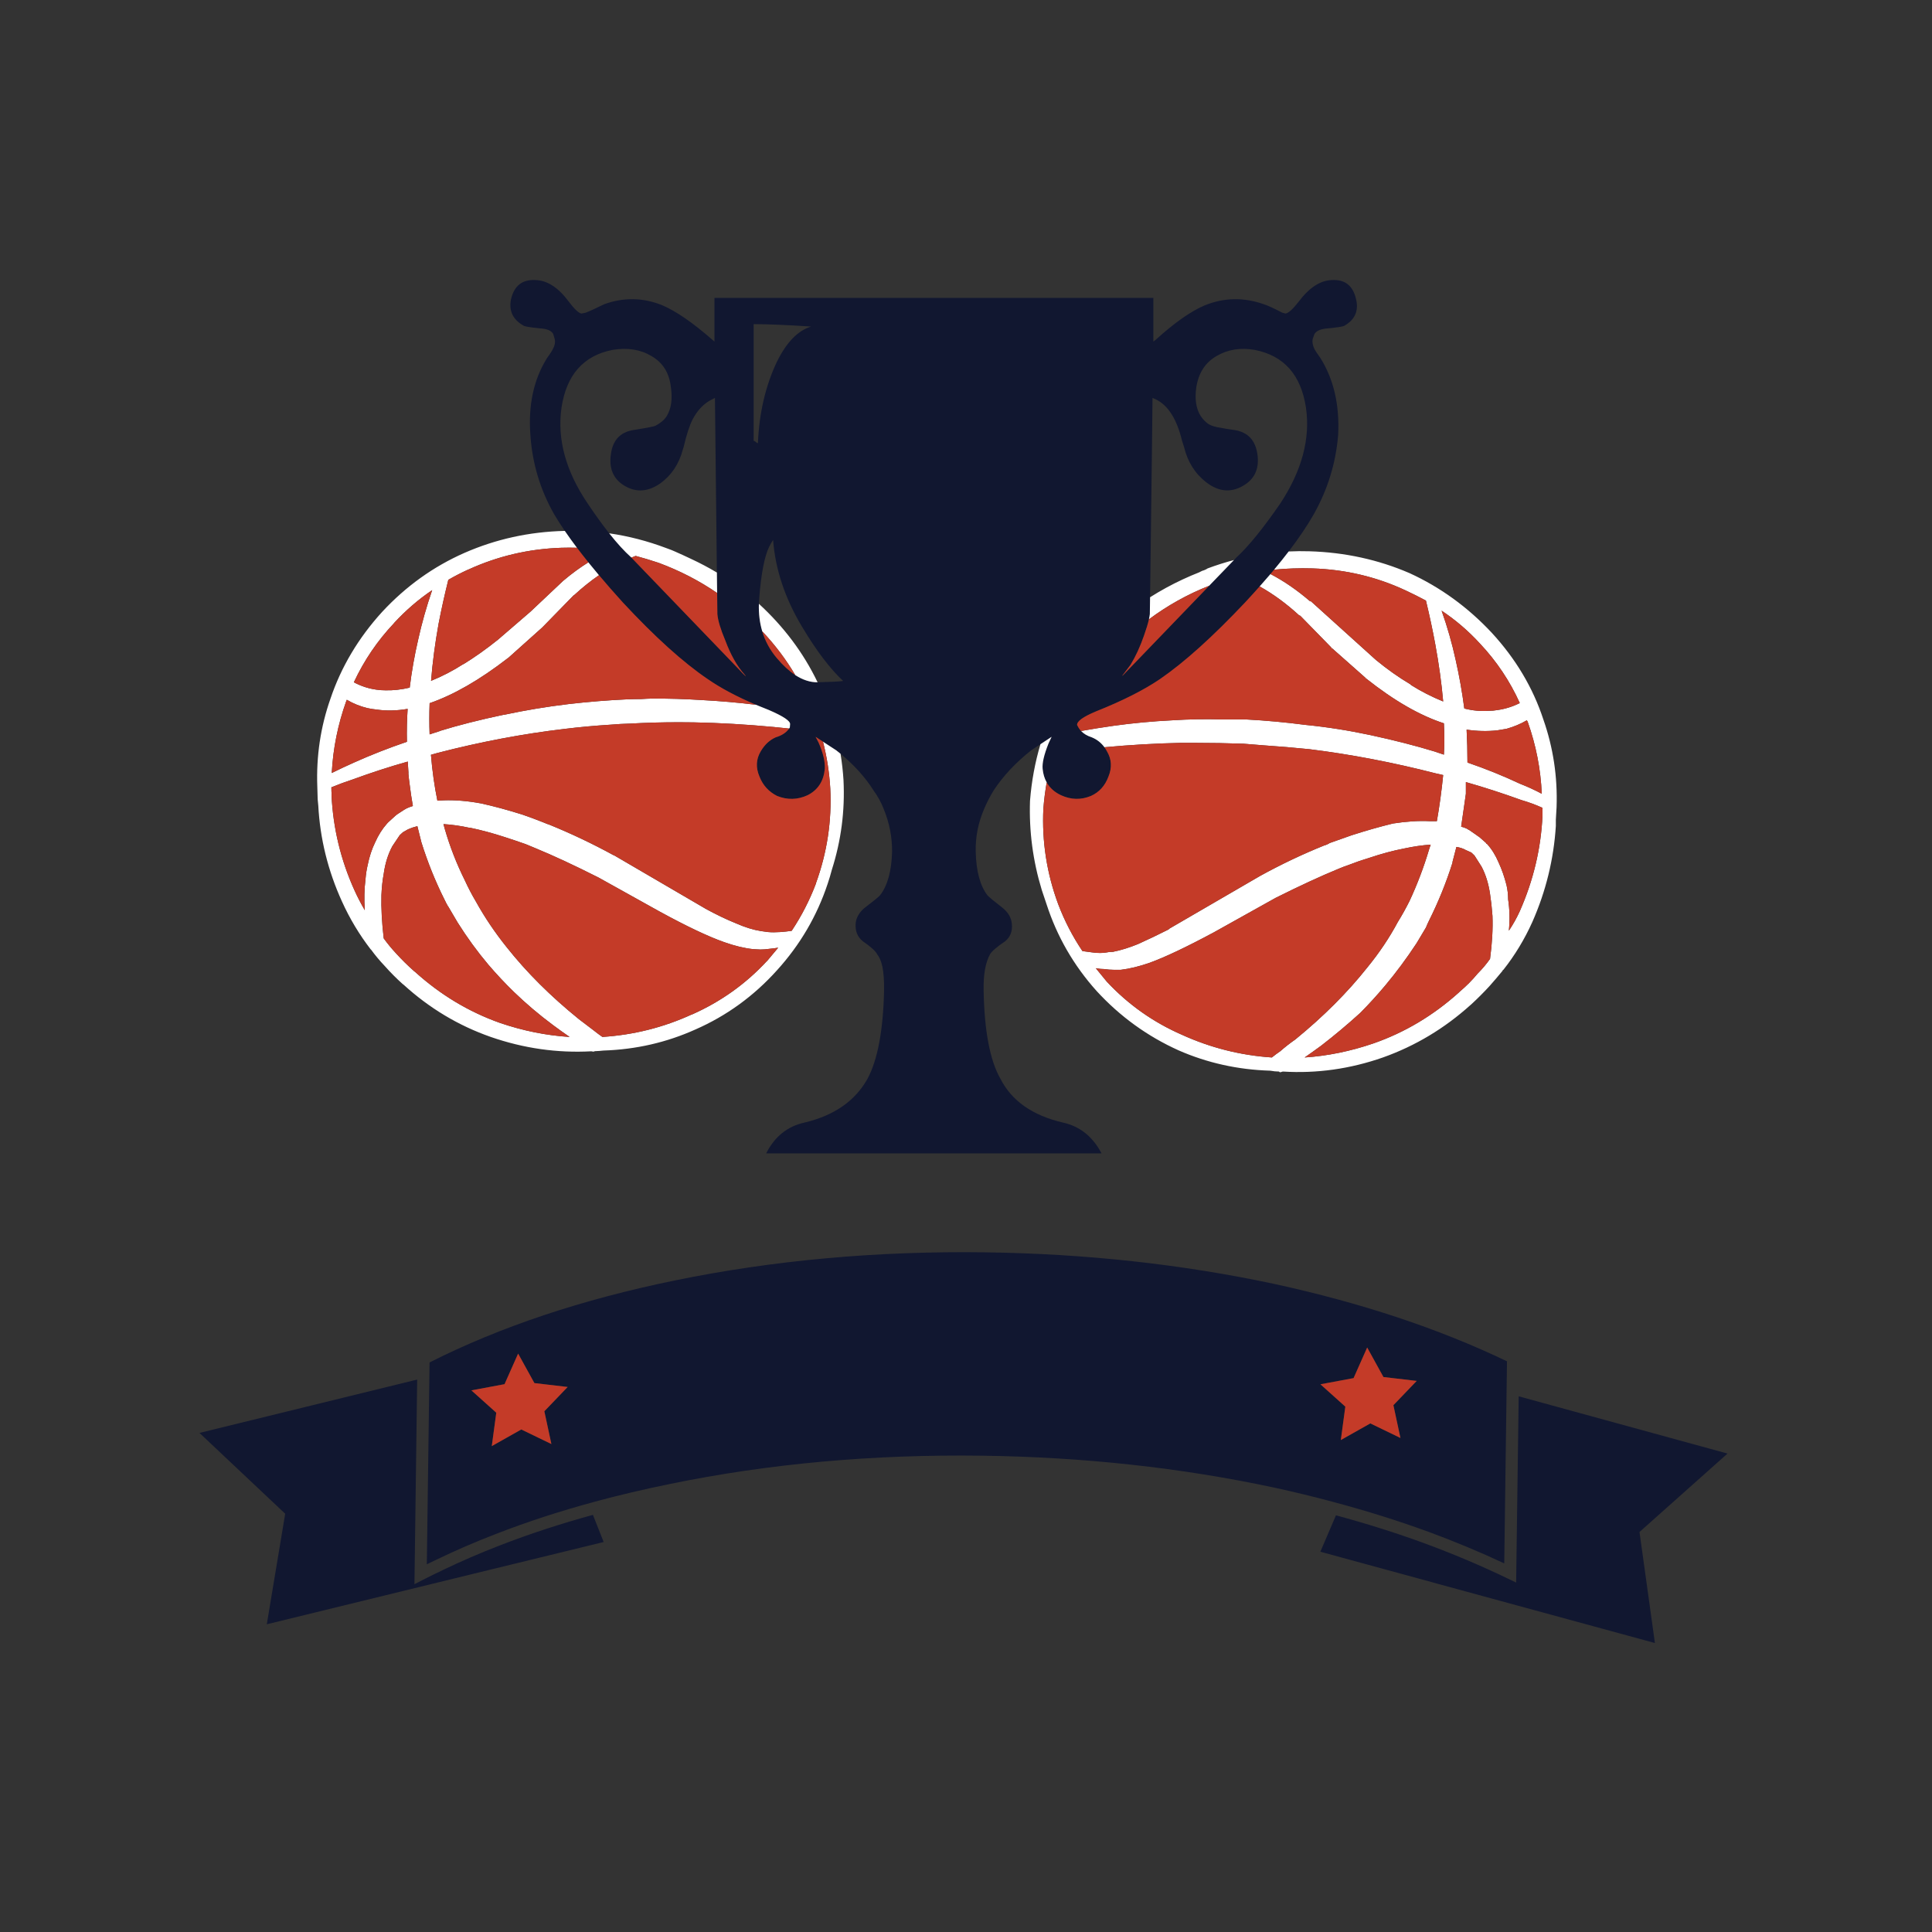 <?xml version="1.0" encoding="utf-8"?>
<!-- Generator: Adobe Illustrator 16.0.0, SVG Export Plug-In . SVG Version: 6.00 Build 0)  -->
<!DOCTYPE svg PUBLIC "-//W3C//DTD SVG 1.1//EN" "http://www.w3.org/Graphics/SVG/1.1/DTD/svg11.dtd">
<svg version="1.1" id="Layer_1" xmlns="http://www.w3.org/2000/svg" xmlns:xlink="http://www.w3.org/1999/xlink" x="0px" y="0px"
	 width="400px" height="400px" viewBox="0 0 400 400" enable-background="new 0 0 400 400" xml:space="preserve">
<rect x="0" y="0" width="400" height="400" fill="#333333" stroke="none"/>
<g>
	<path fill-rule="evenodd" clip-rule="evenodd" fill="#111730" d="M265.06,104.259c4.475-6.804,6.251-13.415,5.329-19.833
		c-1.021-6.82-4.575-10.817-10.658-11.99c-2.933-0.503-5.555-0.076-7.868,1.282c-2.313,1.34-3.703,3.477-4.173,6.41
		c-0.368,2.497-0.059,4.517,0.931,6.058c0.52,0.737,1.072,1.29,1.659,1.659c0.62,0.352,1.5,0.603,2.64,0.754
		c0.469,0.117,1.399,0.269,2.79,0.453c2.681,0.469,4.223,2.137,4.625,5.002c0.402,2.782-0.444,4.868-2.539,6.259
		c-2.664,1.759-5.338,1.617-8.019-0.428c-2.347-1.81-3.888-4.248-4.625-7.315l-0.428-1.332c-1.072-4.475-2.891-7.332-5.455-8.572
		l-0.653-0.276c0,1.301-0.167,15.055-0.503,41.263c-0.018,1.135-0.034,2.296-0.05,3.481c-0.032,0.313-0.095,0.677-0.188,1.093
		c-0.198,0.886-0.537,2.004-1.019,3.356c-0.804,2.313-1.734,4.332-2.79,6.058l-1.508,1.986c-0.168,0.185-0.218,0.276-0.151,0.276
		l23.63-24.534C258.499,113.107,261.507,109.404,265.06,104.259z M271.771,70.198c-0.117,0.62,0.009,1.315,0.377,2.086
		c0.218,0.402,0.62,1.005,1.207,1.81c2.781,4.424,4.013,9.753,3.695,15.987c-0.486,5.832-2.179,11.312-5.078,16.44
		c-1.331,2.336-3.053,4.888-5.166,7.654c-0.931,1.216-1.937,2.473-3.016,3.771c-0.25,0.298-0.501,0.6-0.755,0.905
		c-0.716,0.838-1.462,1.693-2.237,2.564c-0.956,1.077-1.957,2.179-3.004,3.306c-6.736,7.139-12.619,12.435-17.646,15.887
		c-3.368,2.279-7.768,4.5-13.197,6.661c-2.697,1.123-4.014,2.07-3.946,2.841l0.276,0.503c0.154,0.266,0.335,0.509,0.541,0.729
		c0.547,0.582,1.28,1.017,2.199,1.308c1.071,0.436,1.951,1.123,2.64,2.061c0.179,0.25,0.347,0.518,0.503,0.805
		c0.988,1.642,1.097,3.402,0.326,5.279c-0.703,1.894-1.91,3.226-3.619,3.997c-2.062,0.854-4.131,0.805-6.209-0.151
		c-1.333-0.627-2.317-1.511-2.954-2.652c-0.457-0.804-0.737-1.738-0.842-2.803c-0.117-1.173,0.284-2.916,1.207-5.229l0.653-1.407
		l-4.224,2.79c-3.233,2.564-5.823,5.329-7.768,8.295c-0.771,1.257-1.424,2.522-1.96,3.795c-1.257,2.899-1.844,5.891-1.76,8.974
		c0.101,3.988,0.904,6.971,2.413,8.949c0.284,0.335,1.366,1.231,3.243,2.689c1.089,0.922,1.691,1.969,1.81,3.142
		c0.185,1.575-0.276,2.807-1.383,3.695c-1.726,1.173-2.766,2.069-3.117,2.689c-0.955,1.709-1.399,4.214-1.332,7.516
		c0.15,8.362,1.307,14.446,3.469,18.25c2.347,4.592,6.653,7.616,12.921,9.074c3.519,0.771,6.192,2.899,8.019,6.385h-69.429
		c1.76-3.485,4.415-5.614,7.968-6.385c6.117-1.458,10.457-4.482,13.021-9.074c2.095-3.921,3.234-10.005,3.419-18.25
		c0.033-2.044-0.093-3.745-0.377-5.103h-0.051c0-0.033,0-0.092,0-0.176c-0.234-0.938-0.569-1.684-1.006-2.237
		c-0.284-0.62-1.273-1.517-2.966-2.689c-1.106-0.888-1.601-2.12-1.483-3.695c0.117-1.173,0.704-2.22,1.76-3.142
		c1.91-1.458,3.008-2.354,3.293-2.689c1.542-1.978,2.371-4.961,2.488-8.949c0.034-3.083-0.553-6.075-1.759-8.974
		c-0.486-1.273-1.182-2.539-2.087-3.795c-1.702-2.69-3.977-5.216-6.824-7.579c-0.29-0.238-0.588-0.478-0.893-0.716l-4.273-2.79
		l0.604,1.156c0.955,2.162,1.391,3.989,1.307,5.48c-0.251,2.563-1.441,4.382-3.569,5.455c-2.078,0.956-4.181,1.005-6.31,0.151
		c-1.726-0.872-2.941-2.204-3.645-3.997c-0.805-1.877-0.713-3.637,0.276-5.279c0.804-1.357,1.835-2.313,3.092-2.866
		c1.247-0.37,2.169-0.973,2.765-1.811c0.053-0.073,0.104-0.148,0.151-0.226l0.05-0.654c0.101-0.67-1.365-1.659-4.398-2.966
		c-0.924-0.356-1.815-0.716-2.678-1.081c-3.938-1.667-7.26-3.435-9.967-5.304c-5.094-3.452-10.96-8.748-17.596-15.887
		c-1.776-1.958-3.418-3.835-4.928-5.631c-0.768-0.912-1.501-1.799-2.199-2.665c-0.838-1.038-1.625-2.043-2.362-3.017
		c-0.915-1.213-1.753-2.378-2.514-3.494c-0.812-1.186-1.536-2.317-2.175-3.394c-2.899-5.062-4.55-10.541-4.952-16.44
		c-0.469-6.234,0.688-11.563,3.47-15.987c0.653-0.888,1.072-1.55,1.256-1.986c0.402-0.771,0.478-1.5,0.227-2.187l-0.227-0.779
		c-0.368-0.687-1.281-1.073-2.739-1.157c-1.793-0.184-2.892-0.352-3.293-0.502c-2.279-1.24-3.185-3.067-2.716-5.48
		c0.638-2.832,2.33-4.173,5.078-4.022c2.447,0.067,4.751,1.567,6.913,4.5c1.14,1.508,2.003,2.321,2.589,2.438l0.88-0.176
		c0.871-0.335,2.153-0.922,3.847-1.76c4.071-1.458,8.085-1.383,12.04,0.226c2.815,1.207,6.209,3.536,10.181,6.988l0.604,0.528
		v-9.049h90.871v9.049l0.478-0.377c3.922-3.553,7.315-5.933,10.181-7.139c3.988-1.609,8.053-1.684,12.191-0.226
		c0.805,0.251,2.087,0.838,3.847,1.76l0.679,0.176c0.62-0.117,1.517-0.93,2.689-2.438c2.195-2.933,4.5-4.433,6.913-4.5
		c2.715-0.151,4.382,1.19,5.002,4.022c0.554,2.413-0.285,4.24-2.514,5.48c-0.368,0.151-1.466,0.318-3.293,0.502
		c-1.441,0.084-2.38,0.47-2.815,1.157L271.771,70.198z M167.93,67.609c-5.095-0.335-9.059-0.502-11.891-0.502v24.182
		c0.15,0,0.302,0.075,0.453,0.226c0.15,0.151,0.293,0.226,0.427,0.226c0.269-6.267,1.575-11.873,3.921-16.816
		C162.818,70.885,165.181,68.447,167.93,67.609z M112.702,292.186l4.827-5.027l-6.888-0.804l-3.369-6.108l-2.815,6.334l-6.862,1.282
		l5.153,4.625l-0.93,6.913l6.107-3.443l6.234,3.016L112.702,292.186z M166.094,129.824c-3.553-5.899-5.563-11.906-6.032-18.023
		c-0.302,0.436-0.579,0.913-0.83,1.433c-0.955,1.978-1.634,5.48-2.036,10.507c-0.037,0.43-0.063,0.854-0.075,1.27
		c-0.063,2.041,0.167,3.938,0.691,5.693c0.608,2.045,1.618,3.897,3.028,5.555c1.277,1.509,2.547,2.678,3.809,3.507
		c1.557,1.015,3.103,1.514,4.638,1.495c2.749-0.067,4.509-0.159,5.279-0.276C171.851,138.455,169.026,134.734,166.094,129.824z
		 M148.021,82.39l-0.553,0.276c-1.677,0.804-3.033,2.195-4.073,4.172c-0.653,1.291-1.273,3.201-1.859,5.731l-0.176,0.553
		c-0.805,3-2.38,5.337-4.727,7.013c-2.664,1.81-5.245,1.869-7.742,0.176c-2.011-1.391-2.815-3.478-2.413-6.259
		c0.369-2.866,1.886-4.533,4.55-5.002c2.899-0.453,4.475-0.762,4.726-0.93c1.04-0.553,1.794-1.198,2.263-1.936
		c0.955-1.542,1.249-3.561,0.88-6.058c-0.335-2.933-1.676-5.069-4.022-6.41c-2.262-1.358-4.935-1.785-8.019-1.282
		c-6.05,1.173-9.585,5.17-10.607,11.99c-0.922,6.519,0.888,13.13,5.43,19.833c1.581,2.356,3.063,4.409,4.449,6.159
		c1.645,2.075,3.153,3.726,4.524,4.952l22.548,23.428c0.503,0.553,0.863,0.921,1.081,1.105c0.219,0.185,0.168,0.092-0.15-0.276
		c-1.542-1.726-2.865-4.072-3.972-7.039c-0.989-2.346-1.533-4.164-1.634-5.455c-0.018-1.489-0.035-2.942-0.051-4.361
		c-0.018-1.449-0.034-2.861-0.051-4.236C148.154,95.652,148.021,83.604,148.021,82.39z M124.982,319.259l-22.272,5.431h-0.013
		l-47.459,11.6l3.809-22.887L41.3,296.673l45.071-11.048l-0.565,42.369l1.86-0.955c1.29-0.662,2.605-1.307,3.946-1.936l0.013-0.013
		c3.793-1.829,7.76-3.544,11.902-5.141c6.057-2.353,12.466-4.456,19.23-6.31L124.982,319.259z M123.147,310.913
		c-7.237,1.955-14.079,4.188-20.525,6.699c-4.203,1.62-8.229,3.358-12.078,5.216l0.013-0.012c-0.735,0.344-1.464,0.696-2.188,1.055
		l0.566-41.79c14.591-7.376,31.546-13.04,50.865-16.993c20.378-4.172,41.774-6.107,64.188-5.807
		c20.777,0.284,40.711,2.463,59.803,6.535c18.021,3.916,34.092,9.257,48.213,16.025l-0.566,41.842
		c-5.012-2.354-10.262-4.541-15.748-6.562h-0.013c-6.172-2.255-12.657-4.292-19.456-6.108l-0.025-0.013h-0.013
		c-4.056-1.095-8.212-2.104-12.468-3.028c-19.252-4.105-39.354-6.301-60.305-6.586c-22.699-0.304-44.271,1.648-64.716,5.856
		c-5.344,1.091-10.506,2.306-15.484,3.646l-0.025,0.012L123.147,310.913z M286.427,285.098l-3.368-6.109l-2.816,6.335l-6.861,1.282
		l5.152,4.625l-0.93,6.913l6.108-3.444l6.233,3.018l-1.457-6.787l4.826-5.027L286.427,285.098z M296.582,327.604l-23.215-6.335
		l3.23-7.541c6.351,1.723,12.426,3.641,18.225,5.756h-0.012c6.06,2.23,11.829,4.67,17.307,7.315l1.784,0.854l0.528-38.561
		l43.236,11.853l-18.225,16.239l3.192,22.988l-46.052-12.557V327.604z"/>
	<path fill-rule="evenodd" clip-rule="evenodd" fill="#FFFFFF" d="M248.243,118.512c0.218-0.118,0.436-0.226,0.653-0.327
		c0.436-0.118,0.813-0.285,1.131-0.503c1.812-0.675,3.63-1.254,5.455-1.734l-5.141,5.329c-4.47,1.769-8.621,4.082-12.455,6.938
		l-0.013,0.012c0.094-0.416,0.156-0.78,0.188-1.093c0.016-1.186,0.032-2.346,0.05-3.481c2.161-1.369,4.407-2.596,6.737-3.683
		C246.039,119.417,247.17,118.931,248.243,118.512z M309.955,151.216c-2.045,0.218-4.147,0.168-6.31-0.151
		c0.117,2.162,0.176,4.433,0.176,6.812c3.771,1.291,7.382,2.749,10.835,4.374c1.625,0.637,3.142,1.333,4.549,2.086
		c-0.217-5.078-1.189-10.046-2.915-14.906l-0.176-0.302c-1.291,0.754-2.69,1.34-4.198,1.76
		C311.262,151.006,310.608,151.115,309.955,151.216z M298.467,126.43c1.19,3.352,2.162,6.754,2.916,10.206
		c0.754,3.352,1.35,6.704,1.785,10.055c1.726,0.436,3.402,0.595,5.027,0.478c0.637,0,1.224-0.05,1.76-0.15
		c1.625-0.218,3.192-0.704,4.701-1.458c-2.045-4.541-4.793-8.646-8.246-12.317C304.031,130.645,301.383,128.375,298.467,126.43z
		 M295.225,124.344c-1.408-0.754-2.815-1.458-4.223-2.111c-6.033-2.815-12.451-4.332-19.256-4.55
		c-2.727-0.079-5.378,0.009-7.955,0.264c1.079-1.298,2.085-2.555,3.016-3.771c1.424-0.069,2.853-0.082,4.286-0.038
		c7.34,0.218,14.253,1.726,20.738,4.525c6.368,2.916,12.032,7.021,16.993,12.317c4.977,5.396,8.547,11.388,10.708,17.973
		c2.045,5.833,2.958,11.882,2.74,18.149l-0.151,2.589c0,0.436,0,0.872,0,1.308c-0.436,6.904-2.061,13.54-4.876,19.909
		c-1.608,3.57-3.604,6.863-5.983,9.879c-0.1,0-0.15,0.059-0.15,0.176c-0.871,1.073-1.793,2.153-2.765,3.243
		c-1.19,1.291-2.43,2.531-3.721,3.721l-0.176,0.15c-5.396,4.86-11.438,8.48-18.124,10.859c-6.804,2.38-13.717,3.352-20.738,2.916
		l-0.503,0.151c-0.101,0-0.201-0.051-0.302-0.151c-0.553,0-1.147-0.059-1.785-0.176c-6.703-0.201-13.021-1.601-18.953-4.197
		c-6.485-2.917-12.158-7.022-17.018-12.318c-4.743-5.295-8.195-11.286-10.357-17.973c-0.334-0.972-0.661-1.944-0.979-2.917
		c-1.844-6.049-2.656-12.208-2.438-18.476c0.322-4.054,1.043-7.958,2.161-11.714l2.313-1.533l-0.653,1.407
		c-0.923,2.313-1.324,4.056-1.207,5.229c0.104,1.064,0.385,1.999,0.842,2.803c-0.313,1.78-0.544,3.594-0.691,5.442
		c-0.318,6.804,0.704,13.39,3.067,19.758c1.307,3.452,2.982,6.695,5.027,9.728c0.871,0.101,1.625,0.201,2.263,0.301
		c0.972,0.118,1.834,0.118,2.589,0c0.436-0.1,0.921-0.15,1.458-0.15c1.625-0.318,3.359-0.855,5.203-1.609
		c1.944-0.871,4.098-1.902,6.46-3.092h-0.15l18.953-11.01c4.324-2.38,8.748-4.482,13.273-6.31c0.435-0.117,0.813-0.285,1.131-0.502
		c1.524-0.536,3.041-1.073,4.55-1.609c3.017-0.972,5.874-1.785,8.571-2.438c2.816-0.436,5.354-0.595,7.617-0.478h1.457
		c0.537-3.033,0.973-6.217,1.308-9.552l-1.458-0.327c-8.865-2.279-17.612-3.955-26.243-5.027c-3.134-0.318-6.317-0.586-9.553-0.804
		c-1.307-0.117-2.655-0.226-4.047-0.327c-3.352-0.118-6.703-0.176-10.055-0.176c-0.972,0-1.994,0-3.066,0
		c-5.148,0.111-10.386,0.413-15.711,0.905c-0.688-0.938-1.568-1.625-2.64-2.061c-0.919-0.291-1.652-0.726-2.199-1.308
		c2.238-0.398,4.496-0.758,6.774-1.081c3.988-0.553,8.035-0.93,12.142-1.131c3.451-0.218,6.854-0.276,10.205-0.176
		c0.754,0,1.509,0,2.263,0c0.972,0,1.894,0,2.765,0c4.106,0.218,8.212,0.595,12.317,1.131c4.425,0.436,8.907,1.14,13.448,2.112
		c4.961,1.073,9.385,2.204,13.273,3.394l1.936,0.653c0.117-2.044,0.117-4.206,0-6.485c-4.961-1.609-10.307-4.684-16.038-9.226
		c-0.101,0-0.151-0.05-0.151-0.151l-6.962-6.159c-0.118,0-0.177-0.058-0.177-0.175l-6.31-6.46c-0.101-0.118-0.209-0.176-0.326-0.176
		c-2.63-2.419-5.357-4.418-8.183-5.995c0.775-0.871,1.521-1.726,2.237-2.564c2.771,1.438,5.507,3.319,8.208,5.644h0.176
		l13.448,12.141c2.363,1.944,4.734,3.62,7.114,5.028l0.176,0.176c2.044,1.29,4.256,2.421,6.636,3.394
		c-0.335-3.788-0.88-7.734-1.634-11.84C296.624,130.478,295.979,127.461,295.225,124.344z M228.661,200.636
		c-0.554,0-1.147-0.059-1.784-0.176l2.262,2.765c4.424,4.743,9.61,8.413,15.56,11.011c5.933,2.698,12.142,4.265,18.627,4.7
		c0.536-0.436,1.123-0.871,1.76-1.307c0.972-0.855,2.002-1.659,3.092-2.413c5.832-4.76,10.801-9.729,14.906-14.907
		c2.48-3.033,4.583-6.167,6.31-9.401c0.871-1.408,1.685-2.866,2.438-4.374c1.608-3.452,2.958-7.013,4.048-10.684l0.326-0.98
		c-1.726,0.118-3.562,0.386-5.506,0.804c-2.278,0.436-4.708,1.089-7.289,1.961c-1.408,0.419-2.815,0.905-4.223,1.458
		c-0.654,0.218-1.357,0.486-2.112,0.805c-3.67,1.508-7.984,3.502-12.945,5.982l-12.795,7.139c-5.614,3.017-10.047,5.12-13.298,6.31
		c-2.162,0.754-4.156,1.24-5.982,1.458c-0.537,0-1.022,0-1.458,0C229.943,200.787,229.298,200.736,228.661,200.636z
		 M305.279,177.133l-0.653-0.628l-1.132-0.503c-0.553-0.319-1.206-0.537-1.96-0.654l-0.805,3.092v0.151
		c-1.29,4.106-2.907,8.103-4.851,11.991c-0.219,0.436-0.437,0.921-0.654,1.458c-0.653,1.09-1.299,2.171-1.936,3.243
		c-2.061,3.134-4.224,6.049-6.485,8.748c-1.625,1.943-3.352,3.838-5.179,5.682c-2.598,2.363-5.295,4.625-8.094,6.787
		c-1.19,0.871-2.33,1.684-3.419,2.438c4.76-0.318,9.511-1.29,14.253-2.916c6.485-2.262,12.376-5.773,17.672-10.532l0.15-0.151
		c1.408-1.189,2.648-2.438,3.721-3.745c0.972-0.972,1.835-1.994,2.589-3.066c0.437-3.234,0.604-6.2,0.503-8.899
		c-0.117-1.625-0.285-3.142-0.503-4.55c-0.318-2.162-0.905-4.047-1.76-5.656L305.279,177.133z M319.356,168.887
		c0-0.536,0-1.081,0-1.634c-1.408-0.637-2.865-1.173-4.374-1.609c-3.888-1.408-7.717-2.648-11.488-3.72v2.413
		c-0.117,0.754-0.226,1.517-0.326,2.288c-0.218,1.508-0.436,3.017-0.653,4.525c0.436,0.101,0.871,0.26,1.307,0.478
		c0.101,0,0.151,0.059,0.151,0.176h0.15l1.634,1.131c0.101,0.101,0.26,0.209,0.478,0.327l1.459,1.282
		c0,0.117,0.058,0.176,0.176,0.176c0.972,1.073,1.775,2.363,2.412,3.871c0.654,1.408,1.199,2.975,1.635,4.701
		c0.218,0.972,0.326,1.944,0.326,2.916c0.318,2.061,0.369,4.223,0.151,6.485c0.871-1.291,1.626-2.64,2.263-4.047
		C317.471,182.277,319.038,175.691,319.356,168.887z M116.938,109.916c0.761,1.116,1.599,2.28,2.514,3.494
		c-1.056-0.032-2.115-0.032-3.181,0c-6.787,0.218-13.23,1.726-19.33,4.525c0-0.017-0.008-0.017-0.025,0
		c-1.374,0.62-2.739,1.324-4.098,2.111c-0.771,3.101-1.44,6.125-2.011,9.075c-0.737,4.089-1.257,8.036-1.559,11.84
		c2.313-0.939,4.525-2.086,6.637-3.444c0.033-0.017,0.067-0.025,0.101-0.025c2.362-1.458,4.734-3.142,7.113-5.052l6.737-5.807
		l6.712-6.335c0.033-0.034,0.084-0.075,0.15-0.125c1.68-1.418,3.385-2.667,5.115-3.746c0.698,0.865,1.432,1.753,2.199,2.665
		c-1.699,1.167-3.367,2.499-5.002,3.997c-0.084,0.084-0.176,0.151-0.276,0.201l-6.335,6.486c-0.066,0.083-0.117,0.134-0.15,0.15
		l-6.988,6.259c-0.033,0.017-0.084,0.05-0.15,0.101c-5.782,4.474-11.17,7.574-16.164,9.301c-0.083,2.195-0.083,4.348,0,6.46
		l2.087-0.679v-0.025c3.838-1.189,8.262-2.313,13.272-3.368v0.025c4.475-0.956,8.966-1.701,13.474-2.237
		c4.072-0.47,8.128-0.796,12.167-0.98c0.938-0.034,1.877-0.05,2.814-0.05c0.721-0.051,1.458-0.084,2.213-0.101
		c3.418-0.017,6.828,0.084,10.23,0.301c3.853,0.203,7.618,0.53,11.299,0.98c0.862,0.365,1.754,0.725,2.678,1.081
		c3.033,1.307,4.499,2.296,4.398,2.966l-0.05,0.654c-0.048,0.077-0.099,0.153-0.151,0.226c-1.07-0.117-2.135-0.226-3.192-0.326
		c-5.697-0.536-11.219-0.855-16.565-0.956c-1.039-0.017-2.069-0.025-3.092-0.025c-3.368,0-6.703,0.092-10.005,0.276
		c-1.391,0.033-2.757,0.109-4.097,0.226c-3.252,0.202-6.443,0.495-9.578,0.88c-8.646,1.022-17.378,2.673-26.192,4.952l-1.433,0.402
		c0.268,3.285,0.712,6.452,1.332,9.501l1.332-0.075c2.346-0.084,4.885,0.125,7.616,0.628h0.025c2.682,0.586,5.563,1.365,8.647,2.337
		c1.458,0.502,2.967,1.064,4.524,1.685c0.319,0.15,0.671,0.285,1.056,0.402c4.525,1.843,8.949,3.946,13.272,6.31l0.025-0.025
		l18.903,11.036h-0.024c2.329,1.273,4.474,2.304,6.435,3.092c1.86,0.821,3.586,1.357,5.179,1.609
		c0.519,0.083,1.005,0.15,1.458,0.201h0.024c0.721,0.067,1.567,0.067,2.539,0c0.721-0.051,1.5-0.135,2.338-0.251
		c2.045-3.067,3.729-6.352,5.053-9.854h-0.025c2.313-6.368,3.302-12.913,2.966-19.632c-0.194-3.313-0.697-6.539-1.508-9.678
		l2.74,1.785c0.305,0.239,0.603,0.478,0.893,0.716c0.292,1.792,0.498,3.606,0.615,5.442v0.025
		c0.318,6.335-0.486,12.519-2.413,18.551c-0.251,0.972-0.545,1.952-0.88,2.941c-2.212,6.653-5.706,12.611-10.482,17.873
		c-4.81,5.345-10.448,9.435-16.917,12.267c-5.966,2.682-12.309,4.131-19.029,4.349c-0.569,0.067-1.147,0.109-1.734,0.126
		c-0.101,0.033-0.209,0.066-0.327,0.101l-0.427-0.075c-7.056,0.385-13.993-0.604-20.813-2.967
		c-6.703-2.346-12.729-5.957-18.074-10.834c-0.066-0.033-0.126-0.075-0.176-0.126c-1.324-1.189-2.564-2.438-3.721-3.746
		c-1.021-1.072-1.96-2.195-2.814-3.368c-0.018-0.017-0.042-0.034-0.076-0.051c-2.362-3.066-4.349-6.376-5.957-9.929
		c-2.899-6.368-4.533-12.987-4.902-19.858c-0.033-0.419-0.075-0.847-0.125-1.282l-0.076-2.639
		c-0.234-6.301,0.671-12.359,2.715-18.175c2.213-6.585,5.782-12.585,10.709-17.998c4.927-5.312,10.607-9.384,17.043-12.217
		c6.502-2.849,13.39-4.365,20.663-4.549C116.861,109.914,116.899,109.914,116.938,109.916z M131.605,115.093
		c-0.296,0.112-0.589,0.229-0.88,0.352l-0.075-0.075c-1.371-1.227-2.88-2.877-4.524-4.952c3.987,0.569,7.934,1.591,11.839,3.066
		c0.369,0.151,0.729,0.285,1.082,0.402c0.251,0.101,0.485,0.201,0.703,0.302c1.106,0.486,2.204,0.989,3.293,1.508
		c1.852,0.86,3.645,1.806,5.379,2.84c0.017,1.375,0.033,2.787,0.051,4.236c-3.717-2.55-7.756-4.632-12.116-6.247
		C134.748,115.99,133.164,115.513,131.605,115.093z M157.12,125.01c5.193,4.774,9.24,10.183,12.142,16.226v-0.025
		c0.008,0.017,0.017,0.033,0.024,0.05c-1.535,0.019-3.081-0.48-4.638-1.495c-1.905-3.226-4.185-6.246-6.837-9.063
		C157.287,128.948,157.057,127.051,157.12,125.01z M89.476,122.182c-2.849,1.927-5.479,4.198-7.894,6.813l-0.024,0.05
		c-3.419,3.62-6.185,7.692-8.296,12.216c1.509,0.805,3.084,1.316,4.727,1.533c0.603,0.084,1.189,0.126,1.759,0.126
		c1.609,0.05,3.302-0.134,5.078-0.553c0.402-3.318,0.988-6.645,1.76-9.979C87.339,128.986,88.303,125.584,89.476,122.182z
		 M71.804,144.881l-0.125,0.301c-1.727,4.827-2.724,9.779-2.991,14.856c1.491-0.737,3.008-1.45,4.549-2.137
		c3.503-1.575,7.173-3.016,11.011-4.324c-0.05-2.296,0-4.566,0.15-6.812c-2.229,0.385-4.34,0.436-6.334,0.151
		c-0.653-0.067-1.308-0.167-1.961-0.302C74.578,146.247,73.145,145.669,71.804,144.881z M84.574,160.089l-0.151-2.413
		c-3.754,1.056-7.55,2.288-11.388,3.695c-1.49,0.486-2.966,1.031-4.424,1.634c0,0.519,0.017,1.039,0.051,1.559h-0.025
		c0.318,6.871,1.902,13.457,4.751,19.758c0.637,1.408,1.349,2.782,2.137,4.123c-0.151-2.262-0.101-4.408,0.15-6.436
		c0.084-1.039,0.235-2.019,0.453-2.941c0.352-1.726,0.862-3.276,1.533-4.65c0.671-1.508,1.483-2.798,2.438-3.871
		c0.066-0.083,0.134-0.159,0.201-0.227l1.482-1.357c0.135-0.117,0.277-0.234,0.428-0.352l1.584-1.03
		c0.05-0.034,0.108-0.059,0.176-0.076c0.05-0.05,0.108-0.092,0.176-0.126c0.436-0.201,0.88-0.369,1.332-0.502
		c-0.268-1.525-0.494-3.05-0.679-4.575c-0.101-0.721-0.184-1.45-0.251-2.188L84.574,160.089z M91.813,170.622l0.276,1.005
		c1.056,3.653,2.438,7.198,4.147,10.633c0.688,1.508,1.458,2.983,2.313,4.424c1.794,3.234,3.905,6.368,6.335,9.401
		c4.123,5.212,9.116,10.189,14.981,14.932c0.989,0.754,2.003,1.525,3.042,2.313c0.587,0.469,1.189,0.922,1.811,1.357
		c6.484-0.419,12.651-1.969,18.5-4.65h0.051c5.966-2.648,11.136-6.334,15.51-11.061h0.025l2.313-2.765
		c-0.604,0.101-1.19,0.176-1.76,0.227c-0.688,0.101-1.332,0.15-1.936,0.15c-0.453-0.017-0.938-0.042-1.458-0.075
		c-1.81-0.185-3.804-0.662-5.982-1.433c-3.302-1.156-7.76-3.268-13.373-6.334l-12.694-7.063c-4.978-2.514-9.318-4.533-13.021-6.058
		c-0.704-0.285-1.391-0.57-2.062-0.855c-1.475-0.52-2.891-0.997-4.248-1.433c-2.563-0.837-4.985-1.491-7.265-1.96l-0.05,0.025
		C95.357,170.982,93.539,170.723,91.813,170.622z M83.417,172.306l-0.653,0.603l-1.533,2.288c-0.888,1.642-1.483,3.544-1.785,5.707
		c-0.251,1.357-0.41,2.832-0.477,4.424c-0.067,2.681,0.092,5.665,0.477,8.949c0.788,1.09,1.643,2.128,2.564,3.117
		c1.156,1.274,2.396,2.497,3.721,3.669c0.066,0.051,0.134,0.102,0.201,0.151c5.262,4.759,11.136,8.287,17.621,10.583
		c4.775,1.625,9.568,2.589,14.379,2.891c-1.174-0.805-2.321-1.625-3.444-2.463c-2.883-2.146-5.572-4.424-8.069-6.838
		c-1.86-1.811-3.628-3.695-5.304-5.656c-2.279-2.698-4.399-5.605-6.359-8.722c-0.638-1.089-1.282-2.187-1.937-3.293h-0.024
		c-0.269-0.453-0.52-0.93-0.754-1.433c-1.911-3.804-3.52-7.801-4.827-11.99v-0.025l-0.804-3.218
		c-0.688,0.167-1.333,0.385-1.937,0.653L83.417,172.306z"/>
	<path fill-rule="evenodd" clip-rule="evenodd" fill="#C43B28" d="M295.225,124.344c0.754,3.117,1.399,6.134,1.936,9.05
		c0.754,4.105,1.299,8.052,1.634,11.84c-2.38-0.972-4.592-2.104-6.636-3.394l-0.176-0.176c-2.38-1.408-4.751-3.083-7.114-5.028
		l-13.448-12.141h-0.176c-2.701-2.325-5.437-4.206-8.208-5.644c0.254-0.306,0.505-0.607,0.755-0.905
		c2.577-0.254,5.229-0.343,7.955-0.264c6.805,0.218,13.223,1.734,19.256,4.55C292.409,122.886,293.816,123.59,295.225,124.344z
		 M269.308,127.587l6.31,6.46c0,0.117,0.059,0.175,0.177,0.175l6.962,6.159c0,0.101,0.051,0.151,0.151,0.151
		c5.731,4.542,11.077,7.617,16.038,9.226c0.117,2.279,0.117,4.441,0,6.485l-1.936-0.653c-3.889-1.19-8.313-2.321-13.273-3.394
		c-4.541-0.972-9.023-1.676-13.448-2.112c-4.105-0.536-8.211-0.913-12.317-1.131c-0.871,0-1.793,0-2.765,0c-0.754,0-1.509,0-2.263,0
		c-3.352-0.1-6.754-0.042-10.205,0.176c-4.106,0.201-8.153,0.578-12.142,1.131c-2.278,0.323-4.536,0.683-6.774,1.081
		c-0.206-0.22-0.387-0.463-0.541-0.729l-0.276-0.503c-0.067-0.771,1.249-1.718,3.946-2.841c5.43-2.162,9.829-4.382,13.197-6.661
		c5.027-3.452,10.91-8.748,17.646-15.887c1.047-1.127,2.048-2.229,3.004-3.306c2.825,1.577,5.553,3.576,8.183,5.995
		C269.099,127.411,269.207,127.469,269.308,127.587z M271.093,155.112c8.631,1.073,17.378,2.749,26.243,5.027l1.458,0.327
		c-0.335,3.335-0.771,6.519-1.308,9.552h-1.457c-2.263-0.117-4.801,0.042-7.617,0.478c-2.697,0.654-5.555,1.466-8.571,2.438
		c-1.509,0.536-3.025,1.073-4.55,1.609c-0.318,0.218-0.696,0.385-1.131,0.502c-4.525,1.827-8.949,3.93-13.273,6.31l-18.953,11.01
		h0.15c-2.362,1.189-4.516,2.221-6.46,3.092c-1.844,0.754-3.578,1.291-5.203,1.609c-0.537,0-1.022,0.05-1.458,0.15
		c-0.755,0.118-1.617,0.118-2.589,0c-0.638-0.1-1.392-0.201-2.263-0.301c-2.045-3.033-3.721-6.276-5.027-9.728
		c-2.363-6.368-3.386-12.954-3.067-19.758c0.147-1.848,0.378-3.662,0.691-5.442c0.637,1.141,1.621,2.025,2.954,2.652
		c2.078,0.956,4.147,1.005,6.209,0.151c1.709-0.771,2.916-2.103,3.619-3.997c0.771-1.877,0.662-3.637-0.326-5.279
		c-0.156-0.287-0.324-0.555-0.503-0.805c5.325-0.492,10.563-0.793,15.711-0.905c1.072,0,2.095,0,3.066,0
		c3.352,0,6.703,0.058,10.055,0.176c1.392,0.101,2.74,0.209,4.047,0.327C264.775,154.526,267.959,154.794,271.093,155.112z
		 M298.467,126.43c2.916,1.944,5.564,4.215,7.943,6.813c3.453,3.67,6.201,7.776,8.246,12.317c-1.509,0.754-3.076,1.24-4.701,1.458
		c-0.536,0.101-1.123,0.15-1.76,0.15c-1.625,0.118-3.302-0.042-5.027-0.478c-0.436-3.351-1.031-6.703-1.785-10.055
		C300.629,133.184,299.657,129.782,298.467,126.43z M309.955,151.216c0.653-0.101,1.307-0.209,1.961-0.327
		c1.508-0.419,2.907-1.005,4.198-1.76l0.176,0.302c1.726,4.86,2.698,9.829,2.915,14.906c-1.407-0.754-2.924-1.45-4.549-2.086
		c-3.453-1.625-7.064-3.083-10.835-4.374c0-2.379-0.059-4.65-0.176-6.812C305.808,151.384,307.91,151.434,309.955,151.216z
		 M237.874,128.228l0.013-0.012c3.834-2.856,7.985-5.169,12.455-6.938l-17.936,18.626c-0.066,0-0.017-0.092,0.151-0.276l1.508-1.986
		c1.056-1.726,1.986-3.745,2.79-6.058C237.337,130.232,237.676,129.113,237.874,128.228z M228.661,200.636
		c0.637,0.1,1.282,0.15,1.936,0.15c0.436,0,0.921,0,1.458,0c1.826-0.218,3.82-0.704,5.982-1.458
		c3.251-1.189,7.684-3.293,13.298-6.31l12.795-7.139c4.961-2.479,9.275-4.474,12.945-5.982c0.755-0.319,1.458-0.587,2.112-0.805
		c1.407-0.553,2.814-1.039,4.223-1.458c2.581-0.872,5.011-1.525,7.289-1.961c1.944-0.418,3.78-0.687,5.506-0.804l-0.326,0.98
		c-1.09,3.67-2.439,7.231-4.048,10.684c-0.754,1.508-1.567,2.966-2.438,4.374c-1.727,3.234-3.829,6.368-6.31,9.401
		c-4.105,5.178-9.074,10.147-14.906,14.907c-1.09,0.754-2.12,1.558-3.092,2.413c-0.637,0.436-1.224,0.871-1.76,1.307
		c-6.485-0.436-12.694-2.002-18.627-4.7c-5.949-2.598-11.136-6.268-15.56-11.011l-2.262-2.765
		C227.514,200.577,228.107,200.636,228.661,200.636z M319.356,168.887c-0.318,6.804-1.886,13.39-4.7,19.758
		c-0.637,1.408-1.392,2.757-2.263,4.047c0.218-2.263,0.167-4.424-0.151-6.485c0-0.972-0.108-1.944-0.326-2.916
		c-0.436-1.726-0.98-3.293-1.635-4.701c-0.637-1.508-1.44-2.798-2.412-3.871c-0.118,0-0.176-0.059-0.176-0.176l-1.459-1.282
		c-0.218-0.117-0.377-0.226-0.478-0.327l-1.634-1.131h-0.15c0-0.117-0.051-0.176-0.151-0.176c-0.436-0.218-0.871-0.377-1.307-0.478
		c0.218-1.508,0.436-3.017,0.653-4.525c0.101-0.771,0.209-1.533,0.326-2.288v-2.413c3.771,1.072,7.601,2.313,11.488,3.72
		c1.509,0.436,2.966,0.972,4.374,1.609C319.356,167.806,319.356,168.351,319.356,168.887z M305.279,177.133l1.458,2.287
		c0.854,1.609,1.441,3.494,1.76,5.656c0.218,1.408,0.386,2.924,0.503,4.55c0.101,2.699-0.066,5.665-0.503,8.899
		c-0.754,1.072-1.617,2.095-2.589,3.066c-1.072,1.308-2.313,2.556-3.721,3.745l-0.15,0.151c-5.296,4.759-11.187,8.271-17.672,10.532
		c-4.742,1.626-9.493,2.598-14.253,2.916c1.089-0.754,2.229-1.566,3.419-2.438c2.799-2.162,5.496-4.424,8.094-6.787
		c1.827-1.844,3.554-3.738,5.179-5.682c2.262-2.698,4.425-5.614,6.485-8.748c0.637-1.072,1.282-2.153,1.936-3.243
		c0.218-0.536,0.436-1.022,0.654-1.458c1.943-3.888,3.561-7.885,4.851-11.991v-0.151l0.805-3.092
		c0.754,0.117,1.407,0.335,1.96,0.654l1.132,0.503L305.279,177.133z M119.012,123.087c1.635-1.498,3.303-2.83,5.002-3.997
		c1.51,1.795,3.151,3.672,4.928,5.631c6.636,7.139,12.502,12.435,17.596,15.887c2.707,1.869,6.029,3.637,9.967,5.304
		c-3.681-0.451-7.446-0.777-11.299-0.98c-3.402-0.217-6.813-0.318-10.23-0.301c-0.755,0.017-1.492,0.05-2.213,0.101
		c-0.938,0-1.877,0.017-2.814,0.05c-4.039,0.185-8.095,0.511-12.167,0.98c-4.508,0.536-8.999,1.282-13.474,2.237v-0.025
		c-5.011,1.056-9.435,2.179-13.272,3.368v0.025l-2.087,0.679c-0.083-2.112-0.083-4.265,0-6.46
		c4.994-1.727,10.382-4.827,16.164-9.301c0.066-0.051,0.117-0.084,0.15-0.101l6.988-6.259c0.033-0.017,0.084-0.067,0.15-0.15
		l6.335-6.486C118.836,123.238,118.928,123.171,119.012,123.087z M131.605,115.093c1.559,0.419,3.143,0.897,4.751,1.433
		c4.36,1.615,8.399,3.697,12.116,6.247c0.016,1.419,0.033,2.873,0.051,4.361c0.101,1.291,0.645,3.109,1.634,5.455
		c1.106,2.966,2.43,5.313,3.972,7.039c0.318,0.369,0.369,0.461,0.15,0.276c-0.218-0.184-0.578-0.553-1.081-1.105l-22.473-23.353
		C131.017,115.323,131.31,115.206,131.605,115.093z M121.814,116.426c-1.73,1.079-3.436,2.328-5.115,3.746
		c-0.066,0.05-0.117,0.092-0.15,0.125l-6.712,6.335l-6.737,5.807c-2.379,1.91-4.751,3.595-7.113,5.052
		c-0.033,0-0.067,0.008-0.101,0.025c-2.111,1.358-4.323,2.505-6.637,3.444c0.302-3.804,0.821-7.751,1.559-11.84
		c0.57-2.95,1.24-5.974,2.011-9.075c1.358-0.788,2.724-1.491,4.098-2.111c0.018-0.017,0.025-0.017,0.025,0
		c6.1-2.799,12.543-4.307,19.33-4.525c1.065-0.032,2.125-0.032,3.181,0C120.189,114.382,120.977,115.388,121.814,116.426z
		 M126.428,150.034c1.34-0.117,2.706-0.193,4.097-0.226c3.302-0.184,6.637-0.276,10.005-0.276c1.022,0,2.053,0.008,3.092,0.025
		c5.347,0.101,10.868,0.419,16.565,0.956c1.058,0.101,2.122,0.209,3.192,0.326c-0.596,0.837-1.518,1.441-2.765,1.811
		c-1.257,0.553-2.288,1.508-3.092,2.866c-0.989,1.642-1.081,3.402-0.276,5.279c0.703,1.793,1.919,3.125,3.645,3.997
		c2.129,0.854,4.231,0.805,6.31-0.151c2.128-1.072,3.318-2.891,3.569-5.455c0.084-1.492-0.352-3.318-1.307-5.48l-0.604-1.156
		l1.533,1.005c0.811,3.139,1.313,6.365,1.508,9.678c0.336,6.72-0.653,13.264-2.966,19.632h0.025
		c-1.324,3.502-3.008,6.787-5.053,9.854c-0.838,0.117-1.617,0.201-2.338,0.251c-0.972,0.067-1.818,0.067-2.539,0h-0.024
		c-0.453-0.051-0.939-0.118-1.458-0.201c-1.593-0.251-3.318-0.788-5.179-1.609c-1.961-0.788-4.105-1.818-6.435-3.092h0.024
		l-18.903-11.036l-0.025,0.025c-4.323-2.363-8.747-4.466-13.272-6.31c-0.385-0.117-0.736-0.251-1.056-0.402
		c-1.558-0.62-3.066-1.182-4.524-1.685c-3.084-0.972-5.966-1.751-8.647-2.337h-0.025c-2.731-0.503-5.271-0.712-7.616-0.628
		l-1.332,0.075c-0.62-3.05-1.064-6.217-1.332-9.501l1.433-0.402c8.814-2.279,17.546-3.93,26.192-4.952
		C119.984,150.529,123.176,150.236,126.428,150.034z M160.84,136.259c-1.41-1.658-2.42-3.51-3.028-5.555
		c2.652,2.816,4.932,5.837,6.837,9.063C163.387,138.937,162.117,137.768,160.84,136.259z M84.574,160.089l-0.025,0.025
		c0.067,0.737,0.15,1.467,0.251,2.188c0.185,1.525,0.411,3.05,0.679,4.575c-0.452,0.134-0.896,0.301-1.332,0.502
		c-0.067,0.034-0.126,0.076-0.176,0.126c-0.067,0.017-0.126,0.042-0.176,0.076l-1.584,1.03c-0.15,0.118-0.293,0.235-0.428,0.352
		l-1.482,1.357c-0.067,0.067-0.135,0.143-0.201,0.227c-0.955,1.073-1.768,2.363-2.438,3.871c-0.671,1.375-1.182,2.924-1.533,4.65
		c-0.218,0.922-0.369,1.902-0.453,2.941c-0.251,2.028-0.302,4.173-0.15,6.436c-0.788-1.341-1.5-2.715-2.137-4.123
		c-2.849-6.301-4.433-12.887-4.751-19.758h0.025c-0.034-0.52-0.051-1.04-0.051-1.559c1.458-0.604,2.934-1.148,4.424-1.634
		c3.838-1.407,7.634-2.639,11.388-3.695L84.574,160.089z M71.804,144.881c1.341,0.788,2.774,1.366,4.299,1.734
		c0.653,0.134,1.308,0.235,1.961,0.302c1.994,0.285,4.105,0.234,6.334-0.151c-0.15,2.246-0.2,4.516-0.15,6.812
		c-3.838,1.308-7.508,2.749-11.011,4.324c-1.541,0.687-3.058,1.399-4.549,2.137c0.268-5.078,1.265-10.03,2.991-14.856
		L71.804,144.881z M89.476,122.182c-1.173,3.402-2.137,6.804-2.891,10.206c-0.771,3.334-1.357,6.662-1.76,9.979
		c-1.776,0.418-3.469,0.603-5.078,0.553c-0.569,0-1.156-0.042-1.759-0.126c-1.643-0.217-3.218-0.729-4.727-1.533
		c2.111-4.524,4.877-8.597,8.296-12.216l0.024-0.05C83.996,126.38,86.627,124.109,89.476,122.182z M91.813,170.622
		c1.726,0.101,3.544,0.36,5.455,0.779l0.05-0.025c2.279,0.469,4.701,1.123,7.265,1.96c1.357,0.436,2.773,0.914,4.248,1.433
		c0.671,0.285,1.357,0.57,2.062,0.855c3.703,1.525,8.044,3.544,13.021,6.058l12.694,7.063c5.613,3.066,10.071,5.178,13.373,6.334
		c2.179,0.771,4.173,1.249,5.982,1.433c0.52,0.034,1.005,0.059,1.458,0.075c0.604,0,1.248-0.05,1.936-0.15
		c0.569-0.05,1.156-0.126,1.76-0.227l-2.313,2.765h-0.025c-4.374,4.727-9.544,8.412-15.51,11.061h-0.051
		c-5.849,2.682-12.016,4.231-18.5,4.65c-0.621-0.436-1.224-0.889-1.811-1.357c-1.039-0.787-2.053-1.559-3.042-2.313
		c-5.865-4.742-10.858-9.72-14.981-14.932c-2.43-3.033-4.541-6.167-6.335-9.401c-0.854-1.441-1.625-2.916-2.313-4.424
		c-1.709-3.435-3.092-6.979-4.147-10.633L91.813,170.622z M83.417,172.306l1.056-0.604c0.604-0.268,1.249-0.486,1.937-0.653
		l0.804,3.218v0.025c1.308,4.189,2.916,8.186,4.827,11.99c0.234,0.503,0.485,0.98,0.754,1.433h0.024
		c0.654,1.106,1.299,2.204,1.937,3.293c1.96,3.117,4.08,6.024,6.359,8.722c1.676,1.961,3.443,3.846,5.304,5.656
		c2.497,2.414,5.187,4.692,8.069,6.838c1.123,0.838,2.271,1.658,3.444,2.463c-4.811-0.302-9.604-1.266-14.379-2.891
		c-6.485-2.296-12.359-5.824-17.621-10.583c-0.067-0.05-0.135-0.101-0.201-0.151c-1.324-1.172-2.564-2.396-3.721-3.669
		c-0.922-0.989-1.776-2.027-2.564-3.117c-0.385-3.284-0.544-6.268-0.477-8.949c0.066-1.592,0.226-3.067,0.477-4.424
		c0.302-2.162,0.897-4.064,1.785-5.707l1.533-2.288L83.417,172.306z M117.529,287.158l-4.827,5.027l1.458,6.787l-6.234-3.016
		l-6.107,3.443l0.93-6.913l-5.153-4.625l6.862-1.282l2.815-6.334l3.369,6.108L117.529,287.158z M286.427,285.098l6.888,0.805
		l-4.826,5.027l1.457,6.787l-6.233-3.018l-6.108,3.444l0.93-6.913l-5.152-4.625l6.861-1.282l2.816-6.335L286.427,285.098z"/>
</g>
</svg>
